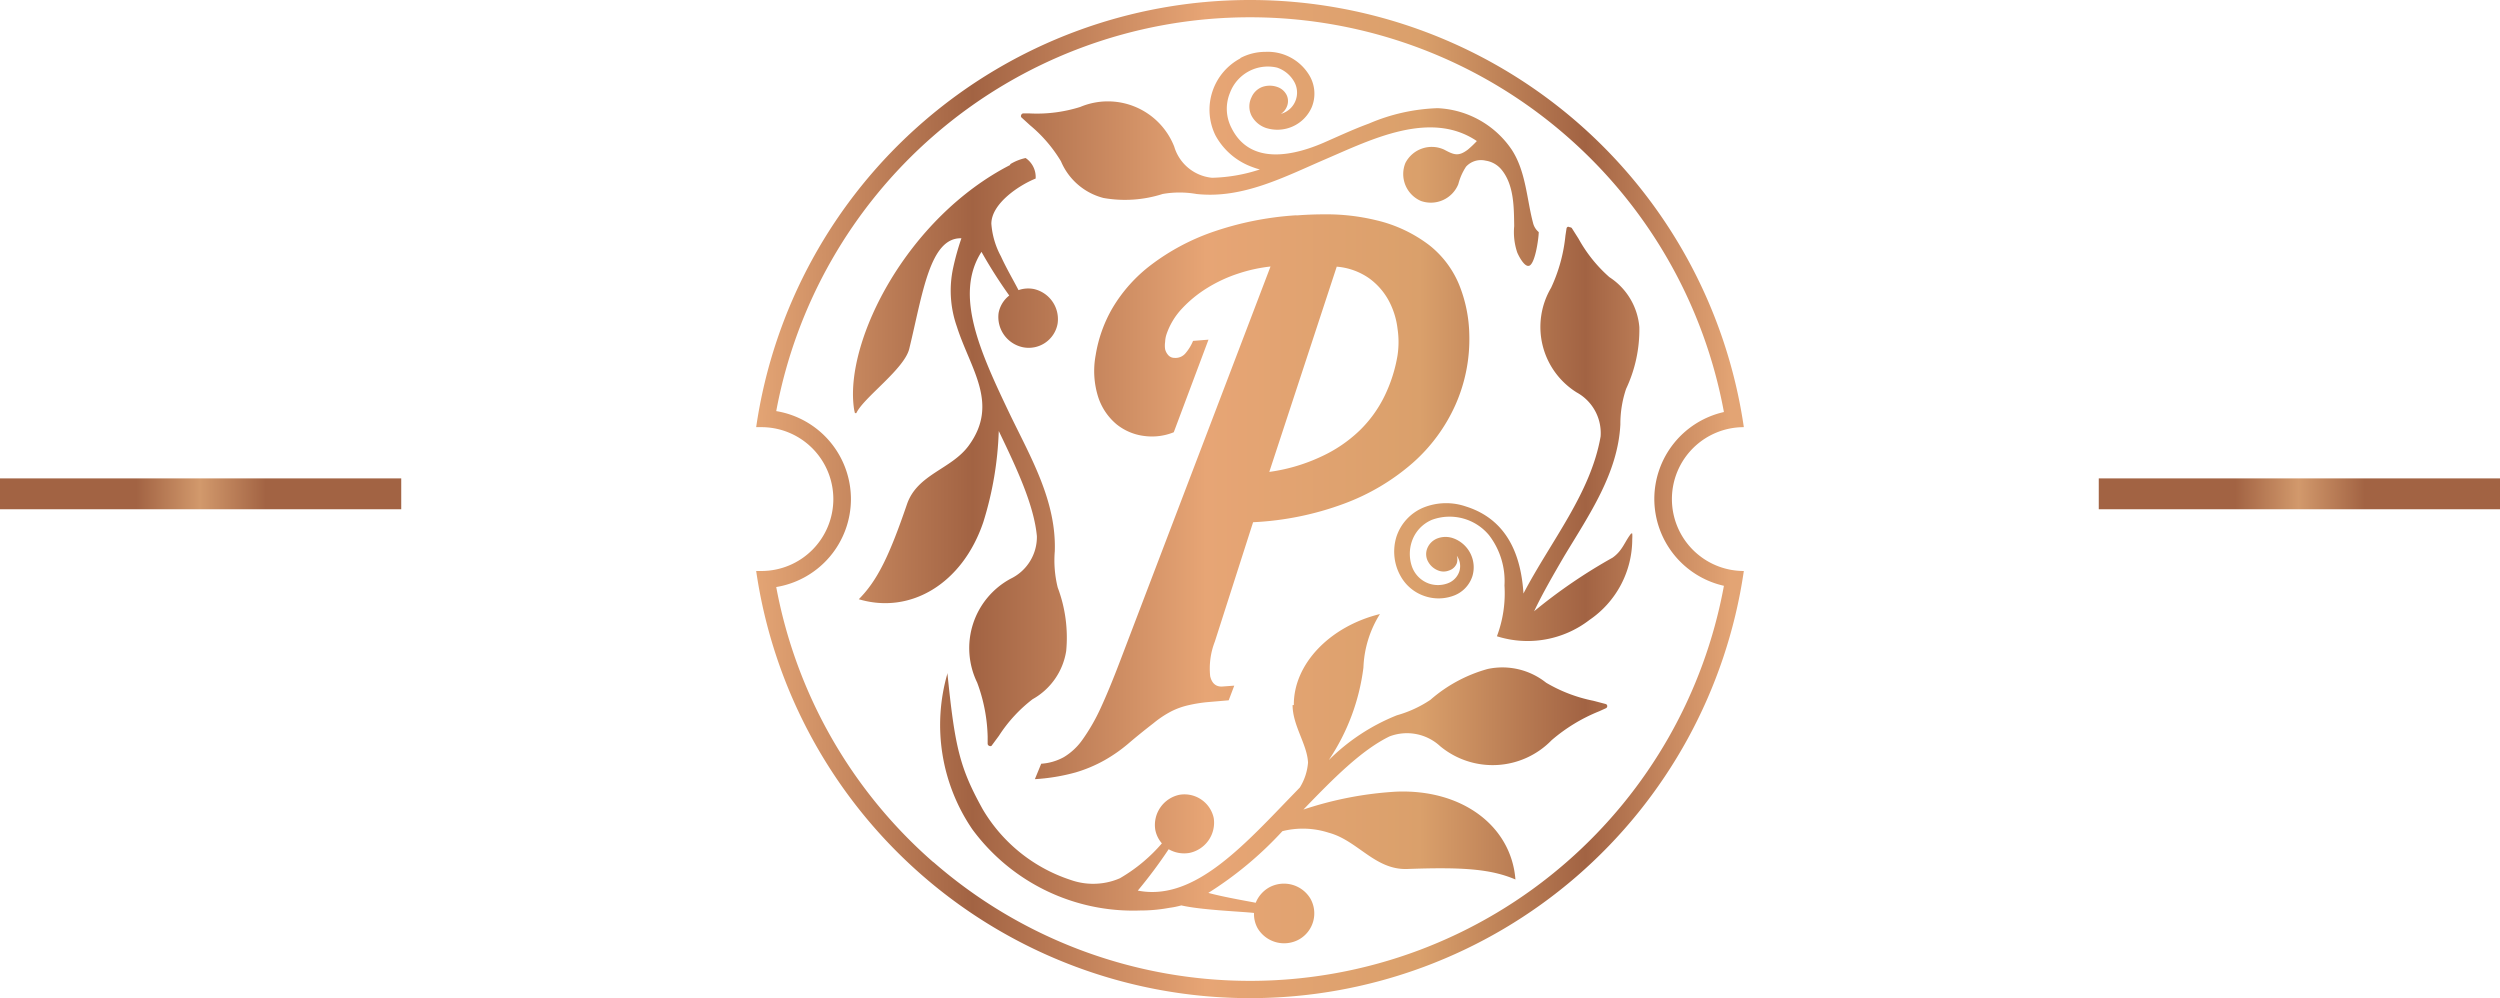 <svg xmlns="http://www.w3.org/2000/svg" xmlns:xlink="http://www.w3.org/1999/xlink" viewBox="0 0 162 64.68"><defs><style>.a{fill:url(#a);}.b{fill:url(#b);}.c{fill:url(#c);}</style><linearGradient id="a" x1="-273.65" y1="388.46" x2="-272.67" y2="388.46" gradientTransform="matrix(64, 0, 0, -64.68, 17563, 25157.6)" gradientUnits="userSpaceOnUse"><stop offset="0" stop-color="#e3a474"/><stop offset="0.22" stop-color="#a26343"/><stop offset="0.46" stop-color="#e7a575"/><stop offset="0.68" stop-color="#daa06b"/><stop offset="0.85" stop-color="#a26343"/><stop offset="1" stop-color="#e3a474"/></linearGradient><linearGradient id="b" x1="-266.09" y1="68" x2="-265.74" y2="68" gradientTransform="matrix(24, 0, 0, -1, 6395, 100)" gradientUnits="userSpaceOnUse"><stop offset="0" stop-color="#a26343"/><stop offset="0.49" stop-color="#d2996c"/><stop offset="1" stop-color="#a26343"/></linearGradient><linearGradient id="c" x1="-266.09" x2="-265.74" gradientTransform="matrix(24, 0, 0, -1, 6531, 100)" xlink:href="#b"/></defs><title>p-emblem</title><path class="a" d="M81,.5A32.34,32.34,0,0,0,49,28.18h.37A4.66,4.66,0,0,1,54,32.84h0a4.66,4.66,0,0,1-4.66,4.66H49A32.34,32.34,0,0,0,81,65.18h0A32.34,32.34,0,0,0,113,37.5h0a4.66,4.66,0,0,1-4.66-4.66h0A4.66,4.66,0,0,1,113,28.18h0A32.34,32.34,0,0,0,81,.5ZM60.48,56.37A31.24,31.24,0,0,1,50.3,38.54h0a5.78,5.78,0,0,0,4.84-5.7h0a5.78,5.78,0,0,0-4.84-5.7h0A31.23,31.23,0,0,1,60.48,9.31h0A31.19,31.19,0,0,1,81,1.62h0a31.19,31.19,0,0,1,20.52,7.7h0A31.23,31.23,0,0,1,111.71,27.2h0a5.78,5.78,0,0,0-4.51,5.63h0a5.78,5.78,0,0,0,4.51,5.63h0a31.23,31.23,0,0,1-10.19,17.9h0A31.19,31.19,0,0,1,81,64.06h0a31.2,31.2,0,0,1-20.52-7.7ZM80.4,4.27a3.77,3.77,0,0,0-1.64,5h0a4.42,4.42,0,0,0,2.41,2.06h0c.16.06.31.11.47.15h0a10.63,10.63,0,0,1-3.1.54h0A2.84,2.84,0,0,1,76.09,10h0A4.62,4.62,0,0,0,70,7.43h0a9.33,9.33,0,0,1-3.27.42H66.3a.14.14,0,0,0-.12.09h0a.15.15,0,0,0,0,.16h0l.57.52h0a9.16,9.16,0,0,1,2,2.33h0a4.1,4.1,0,0,0,2.76,2.38h0a8,8,0,0,0,3.83-.26h0a6.35,6.35,0,0,1,2.19,0h0c3,.33,5.72-1.12,8.42-2.28h0c2.91-1.25,6.74-3.18,9.75-1.15h0a6.33,6.33,0,0,1-.59.56h0c-.6.45-.89.34-1.52,0h0a1.92,1.92,0,0,0-2.52.86h0a1.9,1.9,0,0,0,1,2.46h0a1.92,1.92,0,0,0,2.43-1.09h0A3.76,3.76,0,0,1,95,11.3h0a1.31,1.31,0,0,1,1.27-.39h0a1.65,1.65,0,0,1,1,.55h0c.85,1,.83,2.49.85,3.69h0a4.13,4.13,0,0,0,.2,1.72h0c.09.21.43.88.72.86h0c.43,0,.67-1.82.67-2.19h0a1.11,1.11,0,0,1-.37-.6h0c-.41-1.55-.46-3.33-1.38-4.74h0a6.13,6.13,0,0,0-4.81-2.69h0a12.27,12.27,0,0,0-4.45,1h0c-.93.34-1.84.76-2.75,1.16h0c-2,.9-4.91,1.62-6.15-.88h0a2.7,2.7,0,0,1-.1-2.27h0a2.62,2.62,0,0,1,3.05-1.64h0a2,2,0,0,1,1.08.86h0a1.43,1.43,0,0,1,.11,1.31h0a1.42,1.42,0,0,1-.94.83h0a1,1,0,0,0,.38-.45h0a.92.92,0,0,0,0-.76h0a1.05,1.05,0,0,0-.6-.53h0a1.47,1.47,0,0,0-1,0h0a1.24,1.24,0,0,0-.68.66h0A1.34,1.34,0,0,0,81.1,8h0a1.67,1.67,0,0,0,.93.79h0A2.43,2.43,0,0,0,85,7.45h0a2.31,2.31,0,0,0-.15-2.06h0A3.14,3.14,0,0,0,82,3.86h0a3.46,3.46,0,0,0-1.64.41ZM65.46,11.19c-6.69,3.44-10.67,11.33-10.14,15.65h0a2.73,2.73,0,0,0,.08.43h.09c.46-1,3.11-2.85,3.43-4.17h0c.87-3.57,1.33-7.22,3.38-7.16h0a16.65,16.65,0,0,0-.53,1.89h0A7,7,0,0,0,62,21.65h0c.88,2.77,2.77,5,.77,7.73h0c-1.13,1.54-3.33,1.84-4,3.8h0c-1.14,3.33-1.91,4.93-3.12,6.15h0c3.34,1,6.72-1,8.07-5h0a22.07,22.07,0,0,0,1-5.9h0c1.2,2.49,2.28,4.81,2.47,6.81h0A3,3,0,0,1,65.49,38h0a5.11,5.11,0,0,0-2.17,6.73h0A10.72,10.72,0,0,1,64,48.23h0l0,.47a.15.15,0,0,0,.1.13h0a.14.14,0,0,0,.15,0h0l.48-.65h0a9.42,9.42,0,0,1,2.18-2.37h0a4.35,4.35,0,0,0,2.18-3.13h0a9.2,9.2,0,0,0-.55-4.11h0a7.31,7.31,0,0,1-.19-2.35h0c.11-3.25-1.56-6.08-2.92-8.9h0c-1.91-4-3.62-7.71-1.83-10.5h0a31.2,31.2,0,0,0,1.8,2.83h0a1.86,1.86,0,0,0-.69,1.13h0A2,2,0,0,0,66.28,23h0a1.9,1.9,0,0,0,2.25-1.51h0A2,2,0,0,0,67,19.23h0a1.91,1.91,0,0,0-1,.07h0c-.38-.73-.8-1.44-1.14-2.19h0A5.24,5.24,0,0,1,64.24,15h0c0-1.31,1.8-2.5,2.87-2.93h0a1.49,1.49,0,0,0-.65-1.33h0a3.23,3.23,0,0,0-1,.4ZM84,14.45a20.45,20.45,0,0,0-5.5,1.11h0a14.48,14.48,0,0,0-3.93,2.12h0a9.75,9.75,0,0,0-2.48,2.78h0A8.88,8.88,0,0,0,71,23.51h0a5.59,5.59,0,0,0,.17,2.74h0A3.85,3.85,0,0,0,72.36,28h0a3.54,3.54,0,0,0,1.78.75h0a3.76,3.76,0,0,0,1.92-.24h0l2.25-6-1,.08a3,3,0,0,1-.48.79h0a.84.84,0,0,1-.73.31h0a.53.53,0,0,1-.4-.18h0a.9.9,0,0,1-.2-.38h0a1.62,1.62,0,0,1,0-.47h0a1.81,1.81,0,0,1,.08-.47h0a4.59,4.59,0,0,1,1-1.68h0a7.91,7.91,0,0,1,1.65-1.35h0a9.27,9.27,0,0,1,2-.93h0a10.07,10.07,0,0,1,2.1-.46h0L72.58,43.34q-.7,1.84-1.27,3.07h0a12.45,12.45,0,0,1-1.15,2h0a4,4,0,0,1-1.22,1.15h0a3.51,3.51,0,0,1-1.47.43h0l-.41,1a12.74,12.74,0,0,0,2.65-.44h0a9.08,9.08,0,0,0,1.87-.79h0a9.89,9.89,0,0,0,1.53-1.07h0q.71-.61,1.64-1.33h0a6.6,6.6,0,0,1,1.16-.77h0A4.84,4.84,0,0,1,77,46.2h0a9.5,9.5,0,0,1,1.22-.2h0l1.4-.12h0l.36-.95-.82.06q-.58,0-.74-.67h0a4.81,4.81,0,0,1,.3-2.24h0l2.48-7.74a19.57,19.57,0,0,0,5.89-1.2h0a14.29,14.29,0,0,0,4.44-2.63h0a11,11,0,0,0,2.78-3.77h0a10.48,10.48,0,0,0,.9-4.57h0a9.07,9.07,0,0,0-.65-3.2h0a6.33,6.33,0,0,0-1.94-2.58h0a9.05,9.05,0,0,0-3.45-1.62h0a13.64,13.64,0,0,0-3.41-.38h0q-.83,0-1.75.07Zm2.62,3.33a4.26,4.26,0,0,1,2.11.76h0A4.33,4.33,0,0,1,90,20h0a5.1,5.1,0,0,1,.56,1.8h0a5.8,5.8,0,0,1,0,1.73h0a9.64,9.64,0,0,1-.83,2.61h0a8,8,0,0,1-1.62,2.25h0a9,9,0,0,1-2.48,1.69h0a11.62,11.62,0,0,1-3.38,1h0Zm15-2.59a.14.14,0,0,0-.11.12h0l-.07.46a10.43,10.43,0,0,1-.93,3.38h0a5,5,0,0,0,1.66,6.78h0a3,3,0,0,1,1.55,2.85h0c-.64,3.69-3.23,6.79-5,10.18h0c-.15-2.4-1-4.78-3.73-5.64h0a3.94,3.94,0,0,0-2.75.07h0a3.08,3.08,0,0,0-1.76,1.92h0a3.26,3.26,0,0,0,.12,2.2h0a3.21,3.21,0,0,0,.17.34h0a2.79,2.79,0,0,0,1.5,1.26h0a2.8,2.8,0,0,0,1.9,0h0a2,2,0,0,0,1.24-1.27h0a2,2,0,0,0-1.21-2.45h0a1.49,1.49,0,0,0-1.06,0h0a1.15,1.15,0,0,0-.68.72h0a1,1,0,0,0,.09.8h0a1.26,1.26,0,0,0,.65.56h0a.94.94,0,0,0,.69,0h0A.79.79,0,0,0,94.4,37h0a.83.83,0,0,0,0-.49h0a1.16,1.16,0,0,1,.17,1h0a1.24,1.24,0,0,1-.79.8h0a1.82,1.82,0,0,1-1.2,0h0a1.81,1.81,0,0,1-1.1-1.14h0a2.52,2.52,0,0,1,0-1.56h0a2.32,2.32,0,0,1,1.32-1.43h0a3.32,3.32,0,0,1,3.69,1h0a4.88,4.88,0,0,1,1,3.26h0A7.9,7.9,0,0,1,97,41.73h0a6.57,6.57,0,0,0,6-1.06h0a6.33,6.33,0,0,0,2.77-5.24h0a2.63,2.63,0,0,0,0-.36h0l-.07,0h0c-.42.52-.55,1.11-1.21,1.57h0a34.34,34.34,0,0,0-5.08,3.47h0c.55-1.16,1.24-2.35,1.95-3.57h0C103,33.82,104.84,31.16,105,28h0a7.12,7.12,0,0,1,.37-2.3h0a9,9,0,0,0,.86-4h0a4.28,4.28,0,0,0-1.94-3.24h0a9.31,9.31,0,0,1-2-2.49h0l-.43-.68h0a.14.14,0,0,0-.12-.06h0Zm-17.86,31c0,1.33.95,2.55,1,3.73h0a3.6,3.6,0,0,1-.53,1.61h0l-.91.94h0c-3.16,3.29-6.18,6.41-9.59,5.74h0a31.06,31.06,0,0,0,2-2.68h0a2,2,0,0,0,1.34.24h0a2,2,0,0,0,1.58-2.26h0A1.94,1.94,0,0,0,76.44,52h0a2,2,0,0,0-1.58,2.26h0a1.89,1.89,0,0,0,.43.89h0a10.55,10.55,0,0,1-2.72,2.26h0a4.24,4.24,0,0,1-.49.18h0a4.37,4.37,0,0,1-2.7-.07h0a10.35,10.35,0,0,1-5.7-4.58h0c-1.48-2.67-1.8-4-2.28-8.74h0a.25.25,0,0,0,0-.08h0A12,12,0,0,0,63,54.23h0A12.94,12.94,0,0,0,73.89,59.5h0a10.18,10.18,0,0,0,1.87-.17h0a5.51,5.51,0,0,0,.79-.16h0c1.35.31,4,.4,4.71.49h0a1.89,1.89,0,0,0,.24,1h0a2,2,0,0,0,2.67.72h0a1.94,1.94,0,0,0,.75-2.64h0A2,2,0,0,0,82.25,58h0a2,2,0,0,0-.88,1h0c-.32-.07-2-.35-3.07-.64h0a23.53,23.53,0,0,0,4.8-4h0a5.44,5.44,0,0,1,3,.1h0c1.88.5,3,2.43,5.1,2.35h0c3.6-.13,5.4,0,7,.68h0c-.27-3.46-3.45-5.87-7.74-5.69h0a23.18,23.18,0,0,0-6,1.16h0c1.93-2,3.74-3.84,5.58-4.74h0a3.17,3.17,0,0,1,3.29.64h0a5.33,5.33,0,0,0,7.22-.4h0a11,11,0,0,1,3.08-1.87h0l.44-.2a.15.15,0,0,0,.08-.14h0a.14.14,0,0,0-.1-.13h0l-.8-.21h0a9.78,9.78,0,0,1-3.06-1.17h0a4.55,4.55,0,0,0-3.79-.89h0a9.47,9.47,0,0,0-3.71,2h0a7.58,7.58,0,0,1-2.17,1h0a13.16,13.16,0,0,0-4.42,2.91h0a13.83,13.83,0,0,0,2.25-6h0a7,7,0,0,1,1.07-3.47h0c-3.25.8-5.6,3.24-5.58,5.9Z" transform="translate(0 -0.5)"/><rect class="b" y="31" width="26" height="2"/><rect class="c" x="136" y="31" width="26" height="2"/></svg>